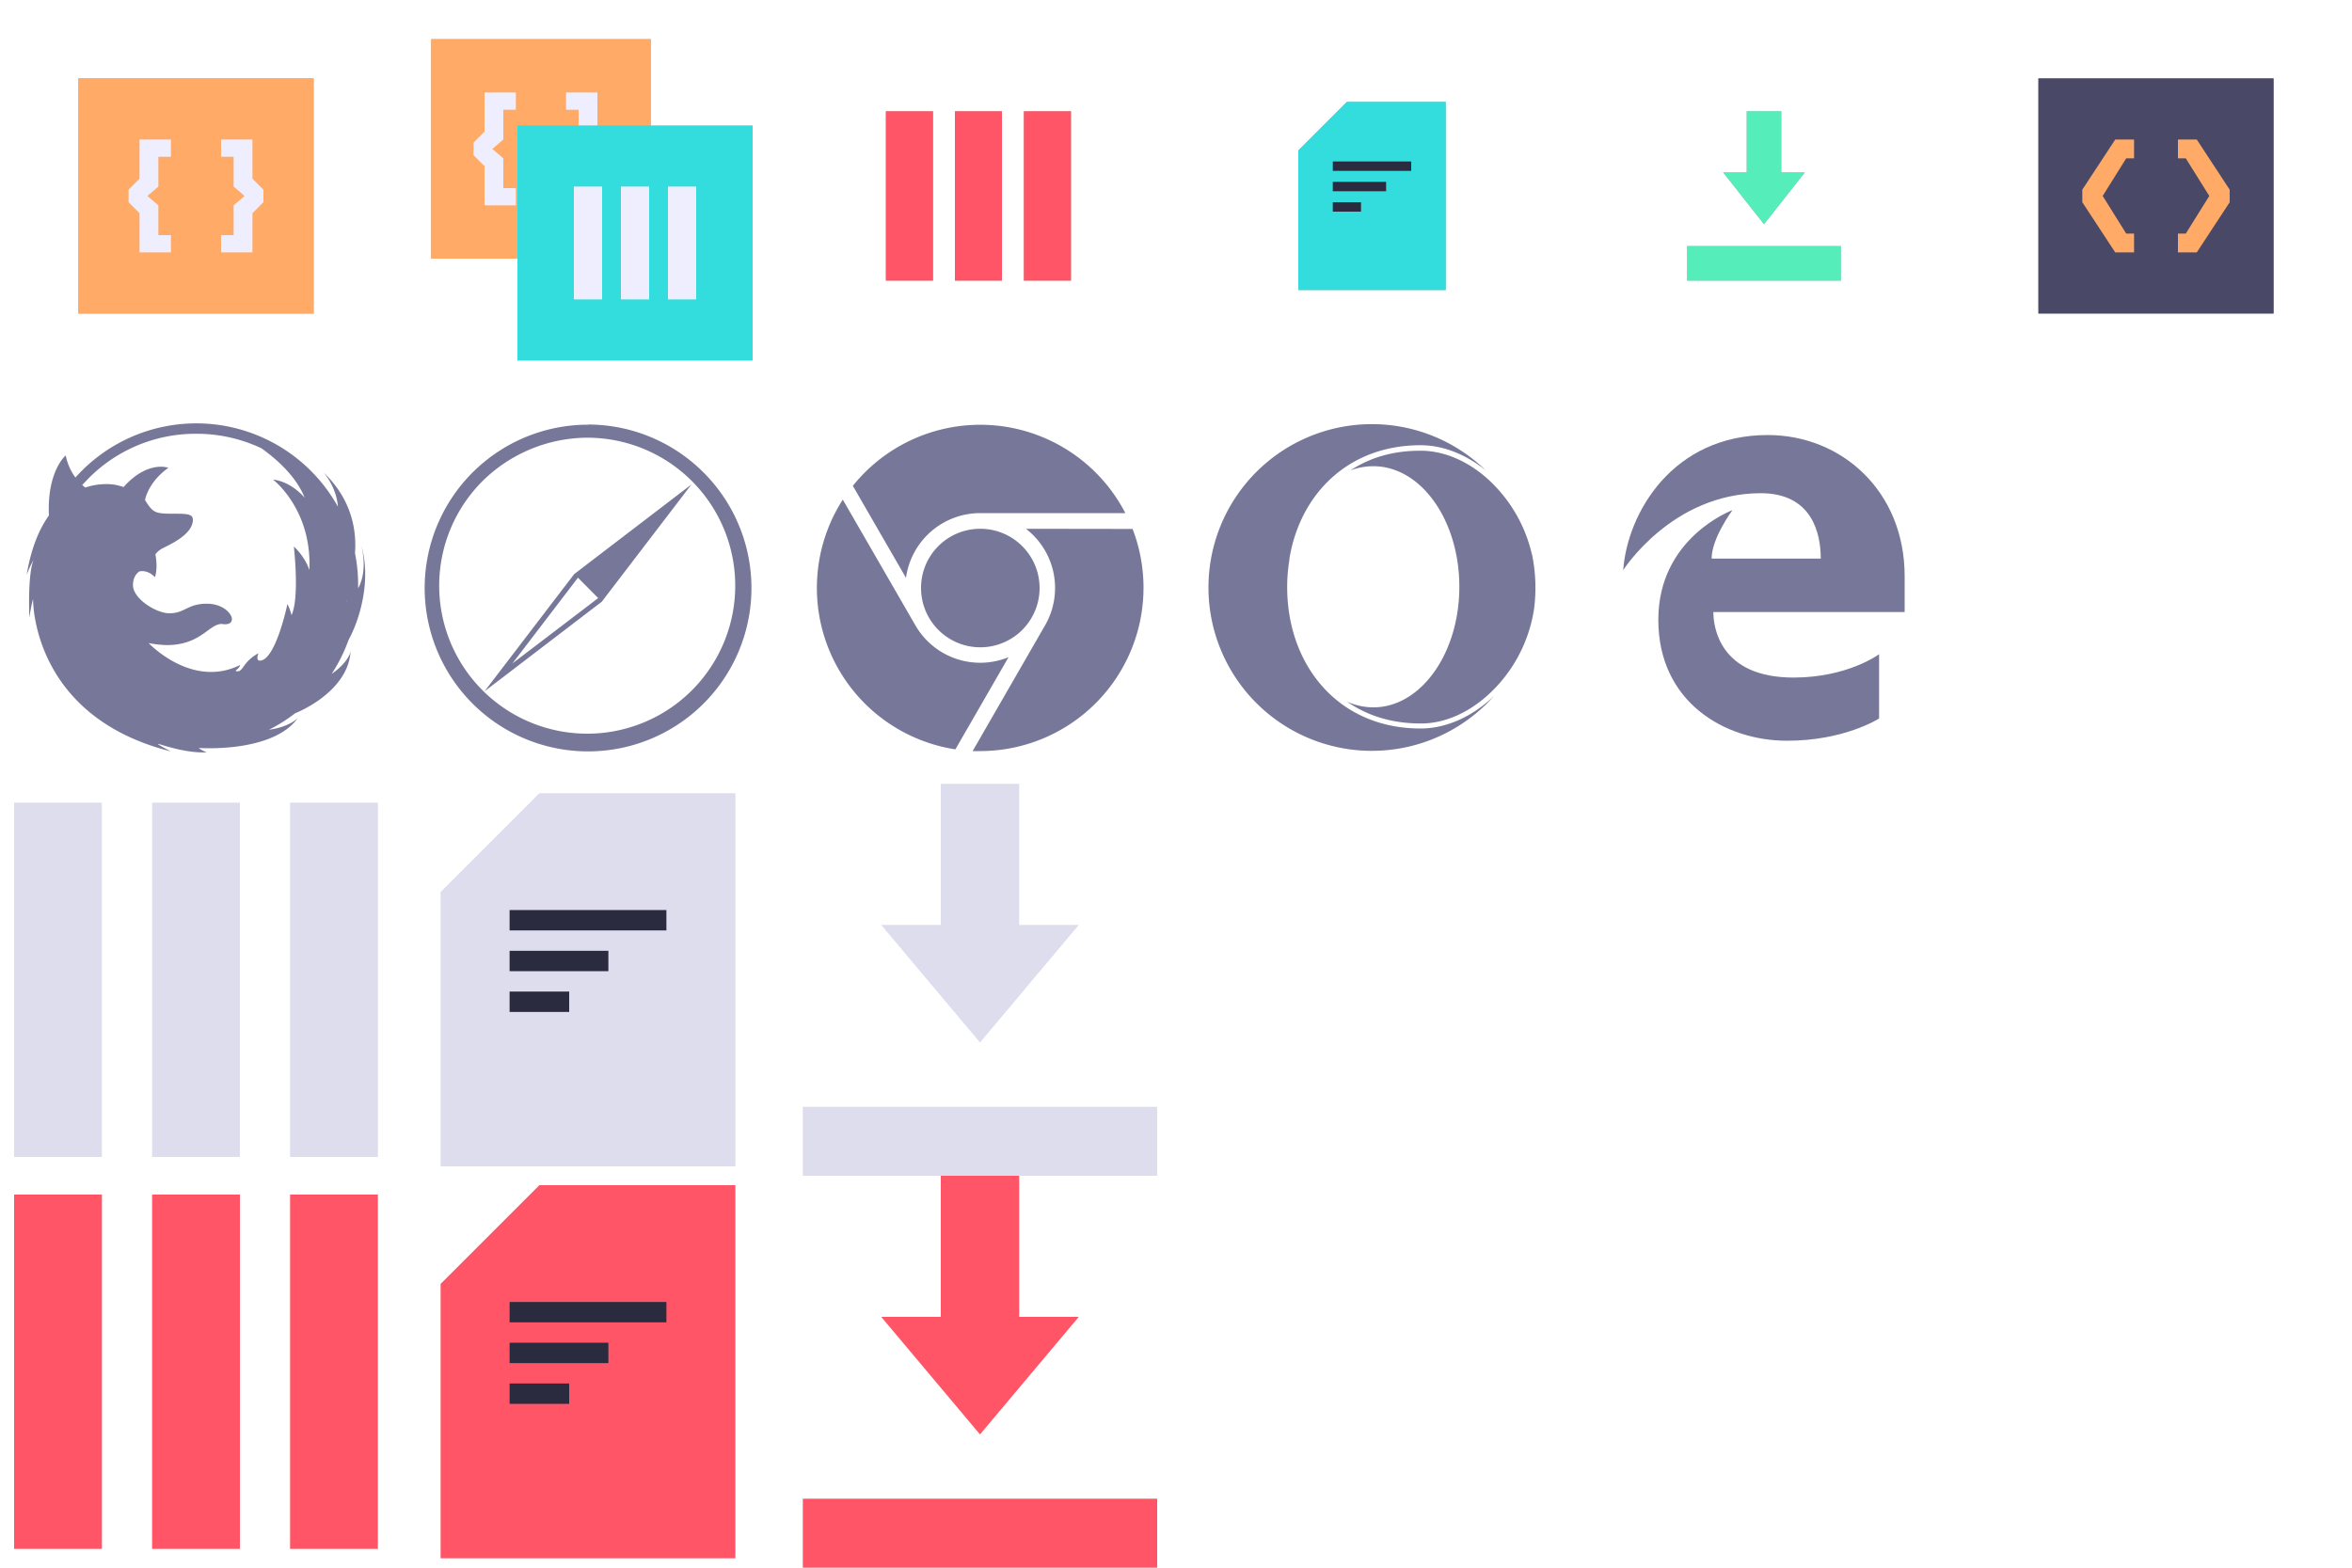 <?xml version="1.0" encoding="utf-8"?>
<!DOCTYPE svg PUBLIC "-//W3C//DTD SVG 1.1//EN" "http://www.w3.org/Graphics/SVG/1.1/DTD/svg11.dtd">
<svg xmlns="http://www.w3.org/2000/svg" viewBox="0 0 1500 1000">
<defs>
<filter id="blur"><feGaussianBlur stdDeviation="4"></feGaussianBlur></filter>
<style><![CDATA[
        .sdw {opacity: 0.6; filter:url(#blur); mix-blend-mode: multiply; isolation: isolate}
        .cls-2, #active {fill: #F56}
        .cls-3 {fill: #EEF}
        .cls-4 {fill: #3DD}
        .cls-6 {fill: #5EB}
        .cls-7 {fill: #FA6}
        .cls-8 {fill: #494967}
        #resting {fill: #DDE}
        #browsers {fill: #779}
        #doc line, #active line, #resting line {fill: none; stroke: #2B2B3F}
        #doc line {stroke-width: 6px}
        #active line, #resting line {stroke-width: 13px}
]]></style></defs>
  <title>Flexr Grid CSS Sprite</title>
  <g id="nav">
    <g id="active">
      <polygon points="650 840 650 750 600 750 600 840 562 840 625 915 688 840 650 840"/>
      <rect x="512" y="956" width="226" height="44"/>
      <polygon points="281 819 281 994 469 994 469 756 344 756 281 819"/>
      <line x1="325" y1="837" x2="425" y2="837"/>
      <line x1="325" y1="863" x2="388" y2="863"/>
      <line x1="325" y1="889" x2="363" y2="889"/>
      <rect x="9" y="762" width="56" height="226"/>
      <rect x="97" y="762" width="56" height="226"/>
      <rect x="185" y="762" width="56" height="226"/>
    </g>
    <g id="resting">
      <polygon points="650 590 650 500 600 500 600 590 562 590 625 665 688 590 650 590"/>
      <rect x="512" y="706" width="226" height="44"/>
      <polygon points="281 569 281 744 469 744 469 506 344 506 281 569"/>
      <line x1="325" y1="587" x2="425" y2="587"/>
      <line x1="325" y1="613" x2="388" y2="613"/>
      <line x1="325" y1="639" x2="363" y2="639"/>
      <rect x="9" y="512" width="56" height="226"/>
      <rect x="97" y="512" width="56" height="226"/>
      <rect x="185" y="512" width="56" height="226"/>
    </g>
  </g>
  <g id="browsers">
    <path id="edge" d="M1035.2,363.7c2.7-36.7,31.7-86.2,92.2-86.2,47.2,0,87.3,35.9,87.3,90v22.9H1092.7c0,9.3,3.8,41.8,51.1,41.8,34.7,0,54.6-14.9,54.6-14.9v41s-21.9,14.2-58.7,14.2c-39.8,0-82.1-24.7-82.1-77.2s47.3-69.9,47.3-69.9-13.3,17.8-13.3,30.9h69.6c0-15.7-5.3-41.7-38.3-41.7C1066.2,314.7,1035.2,363.7,1035.2,363.7Z"/>
    <path id="opera" d="M906,464.7c-52.5,0-85.1-40.3-85.1-90.3h0v-.2a107.3,107.3,0,0,1,1.2-15.7l.2-1.2v-.7c6.7-41.4,37.5-72.6,83.7-72.6,14.4,0,29,5.9,41.5,16a104.2,104.2,0,1,0,2.2,147.3l3.3-3.5C939.4,456.9,922.6,464.7,906,464.7Zm70.9-111.4a92.9,92.9,0,0,0-21-40.6c-14.2-16.1-32.4-25.2-49.9-25.2s-32.2,4.3-44.8,12.6a40.3,40.3,0,0,1,14.7-2.7c30.3,0,54.8,34.4,54.8,76.9s-24.6,76.9-54.8,76.9a40.7,40.7,0,0,1-16.7-3.6c13.1,9.2,29,13.9,46.9,13.9s35.7-9.3,49.9-25.3a92.9,92.9,0,0,0,22.4-48.1,105.1,105.1,0,0,0-1.4-34.7Z"/>
    <path id="chrome" d="M625.1,337.3a37.8,37.8,0,1,1-37.7,37.8A37.7,37.7,0,0,1,625.1,337.3Zm-47.3,31.3a47.8,47.8,0,0,1,47.3-41.3h92.6a104.2,104.2,0,0,0-173.8-17.4Zm65.4,50.6a47.7,47.7,0,0,1-59.4-20.3h0l-46.3-80.2a104.2,104.2,0,0,0,71.8,159.3Zm11.1-81.9a47.7,47.7,0,0,1,12.2,61.6h0l-46.2,80.2h4.9a104.2,104.2,0,0,0,97.1-141.7Z"/>
    <path id="safari" d="M375,279.2a94.4,94.4,0,1,1-67.7,28.1A95.8,95.8,0,0,1,375,279.2m0-8.3a104.2,104.2,0,1,0,73.7,30.5A104.2,104.2,0,0,0,375,270.8ZM441,309l-74.8,57.2L309,441l74.8-57.2h0Zm-72.4,59.5,12.9,13-54.7,41.7Z"/>
    <path id="firefox" d="M211.5,429.9a102.9,102.9,0,0,0,10.8-21.7c7.5-13.7,14.4-38.4,8.2-60,.7,2.9,3.8,16.3-2.1,27.1v-2a103.7,103.7,0,0,0-2-20.5c.1-1.6.2-3.3.2-4.9,0-18.3-7.1-33.9-20.2-46.5,0,0,8.2,9.1,9.1,21.8A103.3,103.3,0,0,0,48.1,304.6a35.9,35.9,0,0,1-6.2-14.1s-12,10-10.7,38.3c-6.1,8.5-11.3,20.6-14.2,37.9a78.2,78.2,0,0,1,4.6-10c-1.2,2.5-3.7,11-2.9,37.2,0,0,1.4-8.9,2.4-11.7,0,0-1.4,74.6,87.8,97.1,0,0-6.3-3.2-8.1-4.6s15.8,6,31.1,5.2a18.3,18.3,0,0,1-5.2-2.8s46.9,3.5,63.2-19c0,0-5.3,5.6-18.4,7.4A103.3,103.3,0,0,0,188.2,455c12.7-5.3,34.2-18.7,35.4-39.7C223.7,415.3,222.8,422,211.5,429.9Zm9.8-46.4-.2.3.4-1.3ZM125.2,276.7a96.2,96.2,0,0,1,41.6,9.3c6.9,4.9,21.6,16.5,27.5,31.5,0,0-8.2-10.2-20.2-11.6,0,0,25,18.9,23.2,57.8,0,0-2-7.6-9.9-15.1,0,0,3.8,32.7-1.5,43.8a30.8,30.8,0,0,0-2.6-7.1s-7.5,36.1-17.6,36.1c-2.8,0-.9-4.7-.9-4.7-9.7,5.3-9.7,11.5-13.2,11.5s1.3-1.4,1.5-4c-30.8,15.3-58.3-14-58.3-14a70.5,70.5,0,0,0,11.4,1.3c22,0,26.9-13.5,35.3-13.5,0,0,6.4,1.4,6.4-3.2,0-3-5.3-9.7-16-9.7-12.4,0-13.9,6.1-23.9,6.1-8.3,0-23.2-9.2-23.2-18,0-6.4,4.1-8.7,4.1-8.7,5.8-1.2,9.9,3.7,9.9,3.7,2.1-6.2.3-14.6.3-14.6a13.3,13.3,0,0,1,4.7-3.9c4.2-2.2,19.2-8.7,19.2-18.1,0-3.5-3.3-3.9-10.4-3.9-13.7,0-14.7-.1-20.1-8.7,0,0,1.6-11.1,14.9-20.6,0,0-13.2-5-28.6,12.3a30.9,30.9,0,0,0-11.4-1.9,41.9,41.9,0,0,0-13,2.2l-2-1.6,4.3-4.5A96,96,0,0,1,125.2,276.7Z"/>
  </g>
  <g id="main">
    <g id="code">
      <rect class="sdw" x="50" y="50" width="150" height="150"/>
      <rect class="cls-7" x="50" y="50" width="150" height="150"/>
      <polygon class="cls-3" points="82 129 89 136 89 161 109 161 109 150 101 150 101 131 94 125 101 119 101 100 109 100 109 89 89 89 89 114 82 121 82 129"/>
      <polygon class="cls-3" points="168 129 161 136 161 161 141 161 141 150 149 150 149 131 156 125 149 119 149 100 141 100 141 89 161 89 161 114 168 121 168 129"/>
    </g>
    <g id="bundle">
      <rect class="sdw" x="275" y="25" width="140" height="140"/>
      <rect class="cls-7" x="275" y="25" width="140" height="140"/>
      <polygon class="cls-3" points="302 99 309 106 309 131 329 131 329 120 321 120 321 101 314 95 321 89 321 70 329 70 329 59 309 59 309 84 302 91 302 99"/>
      <polygon class="cls-3" points="388 99 381 106 381 131 361 131 361 120 369 120 369 101 376 95 369 89 369 70 361 70 361 59 381 59 381 84 388 91 388 99"/>
      <rect class="sdw" x="335" y="85" width="140" height="140"/>
      <rect class="cls-4" x="330" y="80" width="150" height="150"/>
      <rect class="cls-3" x="366" y="119" width="18" height="72"/>
      <rect class="cls-3" x="396" y="119" width="18" height="72"/>
      <rect class="cls-3" x="426" y="119" width="18" height="72"/>
    </g>
    <g id="grid">
      <rect class="sdw" x="653" y="71" width="30" height="108"/>
      <rect class="sdw" x="609" y="71" width="30" height="108"/>
      <rect class="sdw" x="565" y="71" width="30" height="108"/>
      <rect class="cls-2" x="653" y="71" width="30" height="108"/>
      <rect class="cls-2" x="609" y="71" width="30" height="108"/>
      <rect class="cls-2" x="565" y="71" width="30" height="108"/>
    </g>
    <g id="doc">
      <polygon class="sdw" points="828 96 828 185 922 185 922 65 859 65 828 96"/>
      <polygon class="cls-4" points="828 96 828 185 922 185 922 65 859 65 828 96"/>
      <line class="cls-5" x1="850" y1="106" x2="900" y2="106"/>
      <line class="cls-5" x1="850" y1="119" x2="884" y2="119"/>
      <line class="cls-5" x1="850" y1="132" x2="868" y2="132"/>
    </g>
    <g id="download">
      <polygon class="sdw" points="1136 110 1136 71 1114 71 1114 110 1099 110 1125 143 1151 110 1136 110"/>
      <rect class="sdw" x="1076" y="157" width="98" height="22"/>
      <polygon class="cls-6" points="1136 110 1136 71 1114 71 1114 110 1099 110 1125 143 1151 110 1136 110"/>
      <rect class="cls-6" x="1076" y="157" width="98" height="22"/>
    </g>
    <g id="host">
      <rect class="sdw" x="1300" y="50" width="150" height="150"/>
      <rect class="cls-8" x="1300" y="50" width="150" height="150"/>
      <polygon class="cls-7" points="1328 121 1349 89 1361 89 1361 101 1356 101 1341 125 1356 149 1361 149 1361 161 1349 161 1328 129 1328 121"/>
      <polygon class="cls-7" points="1422 121 1401 89 1389 89 1389 101 1394 101 1409 125 1394 149 1389 149 1389 161 1401 161 1422 129 1422 121"/>
    </g>
  </g>
</svg>
